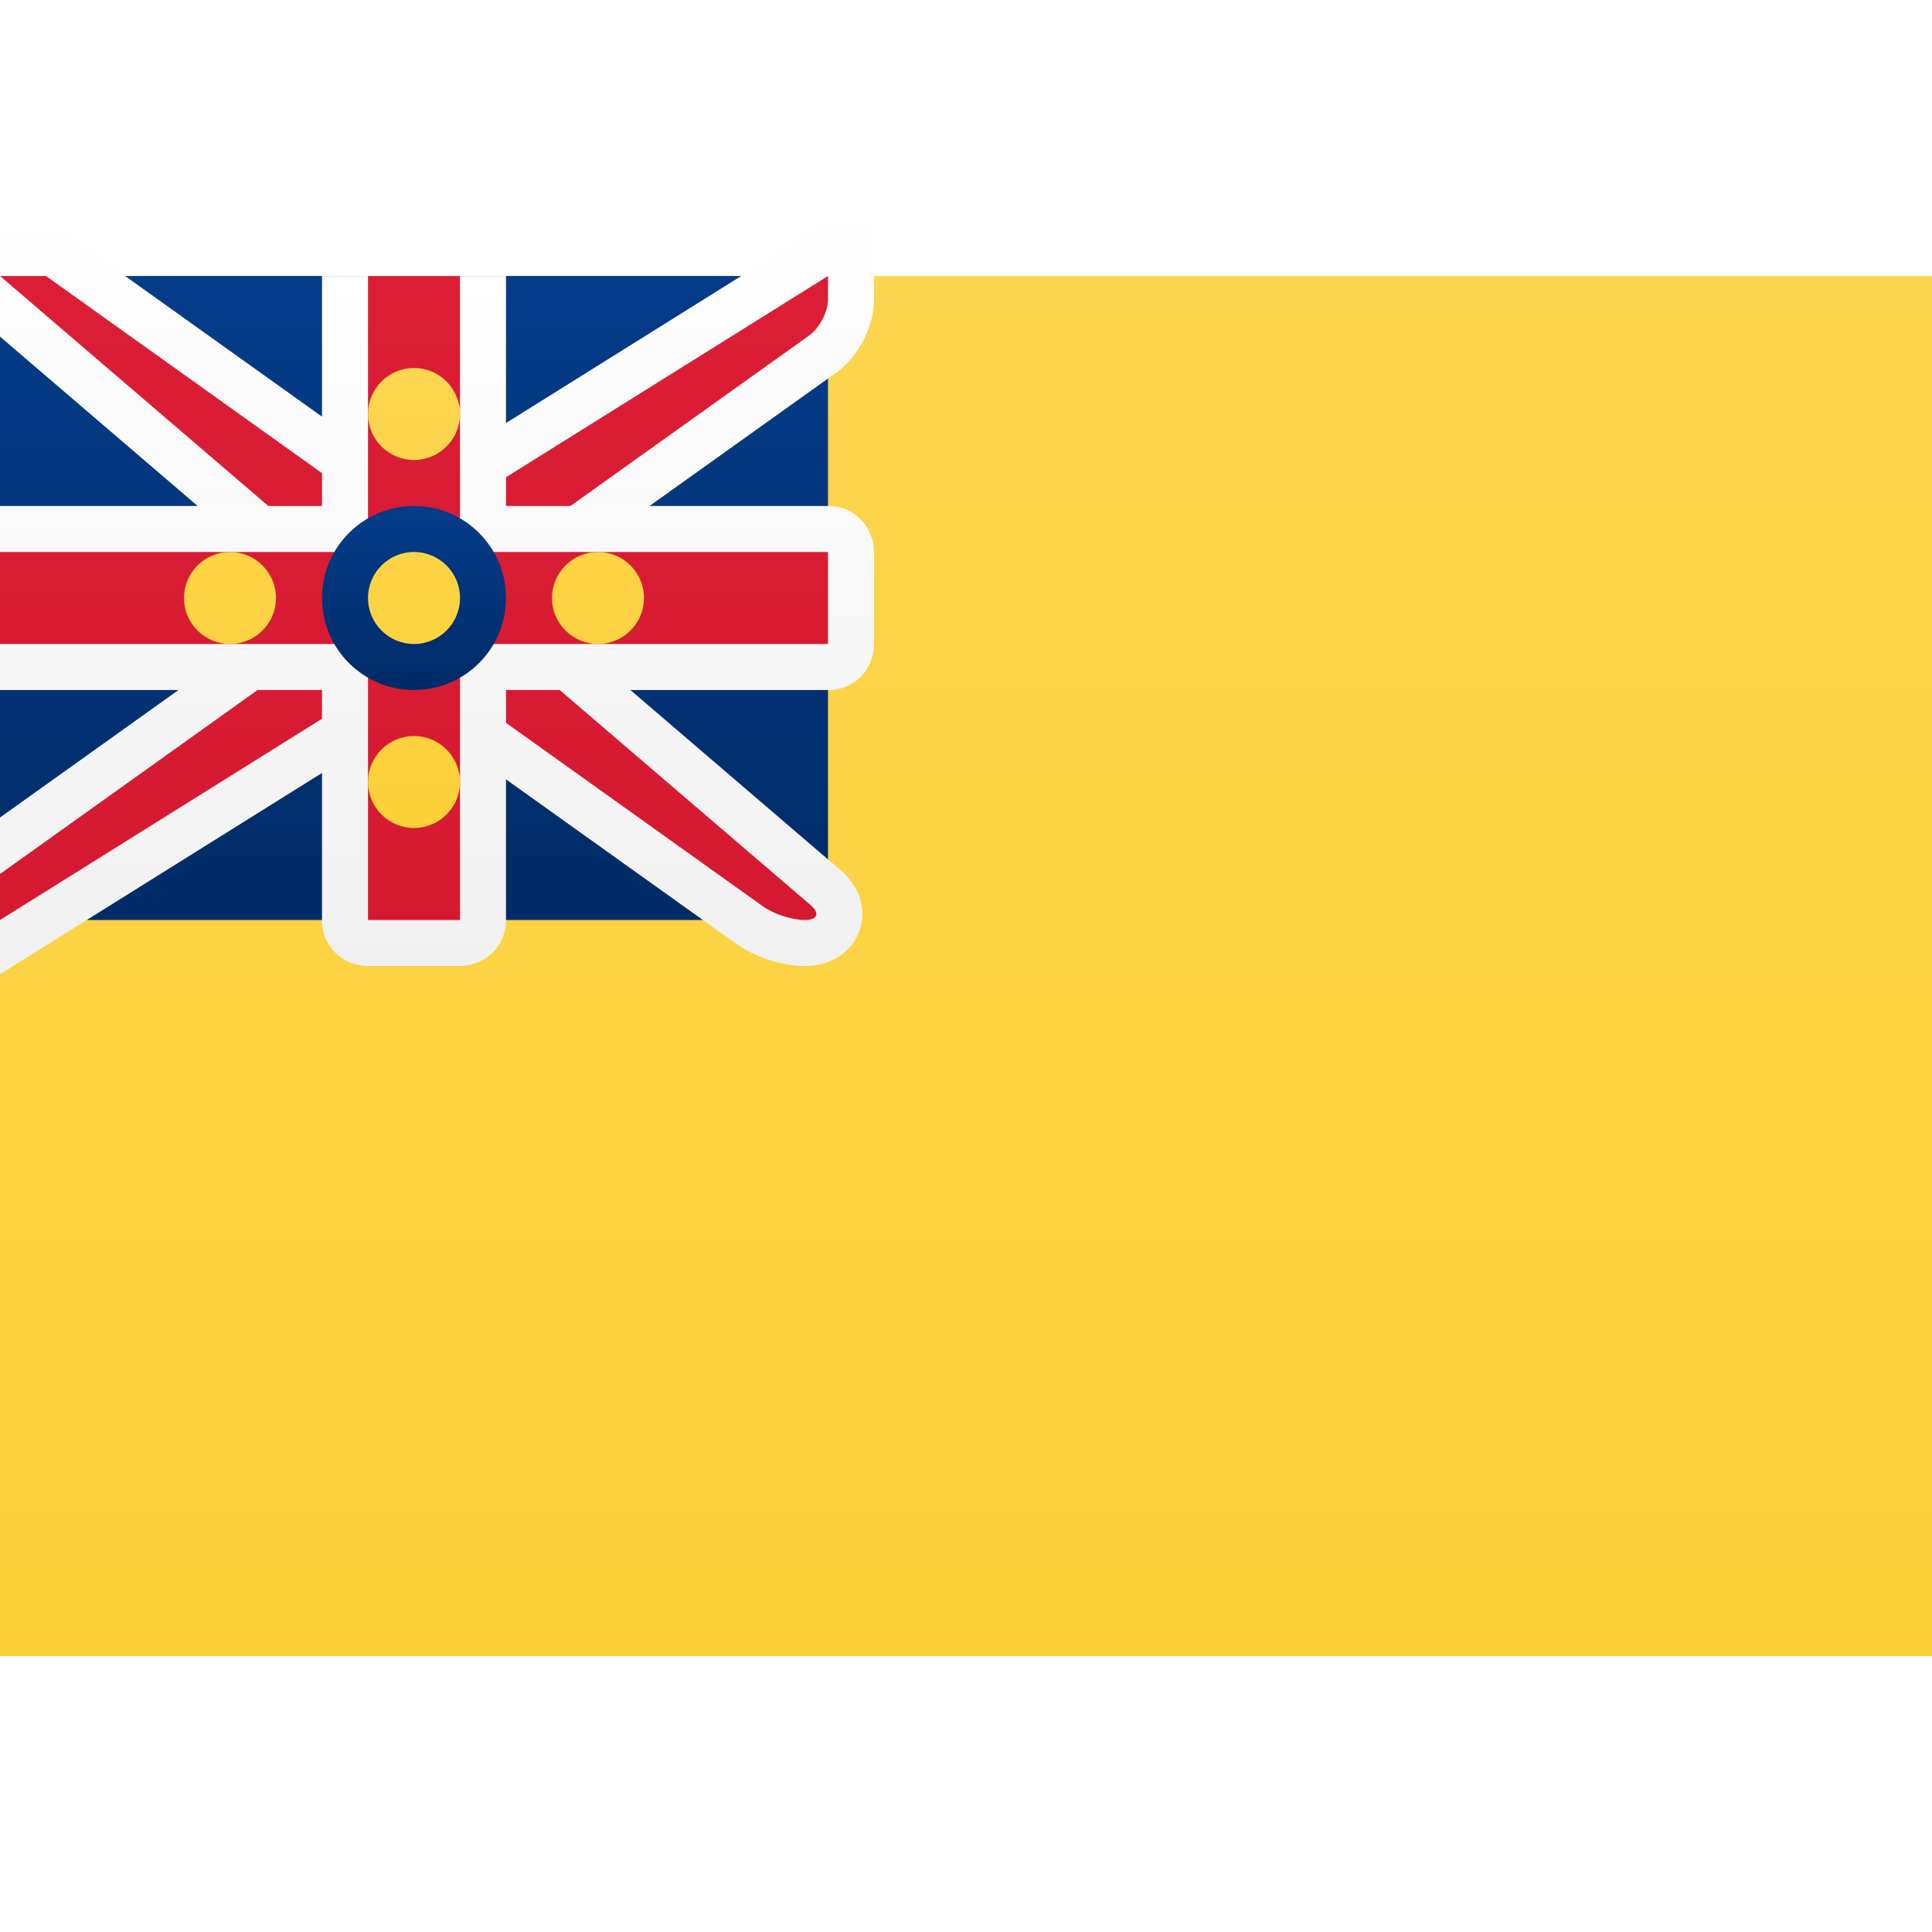 <svg viewBox="0 0 21 15" version="1.1" xmlns="http://www.w3.org/2000/svg" height="1em" width="1em">
  <rect x="0" y="0" width="21" height="15" fill="#808080" stroke="none"/>
  <defs>
    <linearGradient x1="50%" y1="0%" x2="50%" y2="100%" id="a">
      <stop stop-color="#FFFFFF" offset="0%"/>
      <stop stop-color="#F0F0F0" offset="100%"/>
    </linearGradient>
    <linearGradient x1="50%" y1="0%" x2="50%" y2="100%" id="b">
      <stop stop-color="#FCD54E" offset="0%"/>
      <stop stop-color="#FCD036" offset="100%"/>
    </linearGradient>
    <linearGradient x1="50%" y1="0%" x2="50%" y2="100%" id="c">
      <stop stop-color="#053C8A" offset="0%"/>
      <stop stop-color="#002B67" offset="100%"/>
    </linearGradient>
    <linearGradient x1="50%" y1="0%" x2="50%" y2="100%" id="d">
      <stop stop-color="#DB1E36" offset="0%"/>
      <stop stop-color="#D51931" offset="100%"/>
    </linearGradient>
    <linearGradient x1="50%" y1="0%" x2="50%" y2="100%" id="e">
      <stop stop-color="#FDD650" offset="0%"/>
      <stop stop-color="#FCD036" offset="100%"/>
    </linearGradient>
  </defs>
  <g stroke="none" stroke-width="1" fill="none" fill-rule="evenodd">
    <g>
      <rect fill="url(#a)" x="0" y="0" width="21" height="15"/>
      <rect fill="url(#b)" x="0" y="0" width="21" height="15"/>
      <rect fill="url(#c)" x="0" y="0" width="9" height="7"/>
      <path d="M3,3.23 L-1.352,-0.5 L0.66,-0.5 L4.16,2 L4.857,2 L9.5,-0.902 L9.5,0.25 C9.5,0.553 9.333,0.877 9.082,1.056 L6,3.257 L6,3.77 L9.137,6.459 C9.599,6.855 9.341,7.5 8.75,7.5 C8.505,7.5 8.205,7.404 8.001,7.258 L4.84,5 L4.143,5 L-0.5,7.902 L-0.5,6.243 L3,3.743 L3,3.23 Z" fill="url(#a)" fill-rule="nonzero"/>
      <path d="M3.5,3 L-4.4408921e-16,7.10542736e-15 L0.5,7.10542736e-15 L4,2.5 L5,2.5 L9,7.10542736e-15 L9,0.25 C9,0.388 8.913,0.562 8.792,0.649 L5.5,3 L5.5,4 L8.812,6.839 C8.916,6.928 8.884,7 8.75,7 L8.75,7 C8.612,7 8.413,6.938 8.292,6.851 L5,4.5 L4,4.5 L-4.4408921e-16,7 L-4.4408921e-16,6.5 L3.5,4 L3.5,3 Z" fill="url(#d)"/>
      <path d="M-4.4408921e-16,2.5 L-4.4408921e-16,4.5 L3.5,4.5 L3.5,7.005 C3.5,7.278 3.714,7.5 4.005,7.5 L4.995,7.5 C5.274,7.5 5.5,7.284 5.5,7.005 L5.5,4.5 L9.01,4.5 C9.28,4.5 9.5,4.286 9.5,3.995 L9.5,3.005 C9.5,2.726 9.285,2.5 9.01,2.5 L5.5,2.5 L5.5,7.10542736e-15 L3.5,7.10542736e-15 L3.5,2.5 L-4.4408921e-16,2.5 Z" fill="url(#a)"/>
      <polygon fill="url(#d)" points="-4.4408921e-16 3 4 3 4 2.5 4 7.10542736e-15 5 7.10542736e-15 5 2.5 5 3 9 3 9 4 5 4 5 4.5 5 7 4 7 4 4.5 4 4 -4.4408921e-16 4"/>
      <circle fill="url(#c)" cx="4.5" cy="3.5" r="1"/>
      <path d="M4.5,4 C4.224,4 4,3.776 4,3.5 C4,3.224 4.224,3 4.5,3 C4.776,3 5,3.224 5,3.5 C5,3.776 4.776,4 4.5,4 Z M6.5,4 C6.224,4 6,3.776 6,3.5 C6,3.224 6.224,3 6.5,3 C6.776,3 7,3.224 7,3.5 C7,3.776 6.776,4 6.5,4 Z M2.5,4 C2.224,4 2,3.776 2,3.5 C2,3.224 2.224,3 2.5,3 C2.776,3 3,3.224 3,3.5 C3,3.776 2.776,4 2.5,4 Z M4.5,2 C4.224,2 4,1.776 4,1.5 C4,1.224 4.224,1 4.5,1 C4.776,1 5,1.224 5,1.5 C5,1.776 4.776,2 4.5,2 Z M4.5,6 C4.224,6 4,5.776 4,5.5 C4,5.224 4.224,5 4.5,5 C4.776,5 5,5.224 5,5.5 C5,5.776 4.776,6 4.5,6 Z" fill="url(#e)"/>
    </g>
  </g>
</svg>
